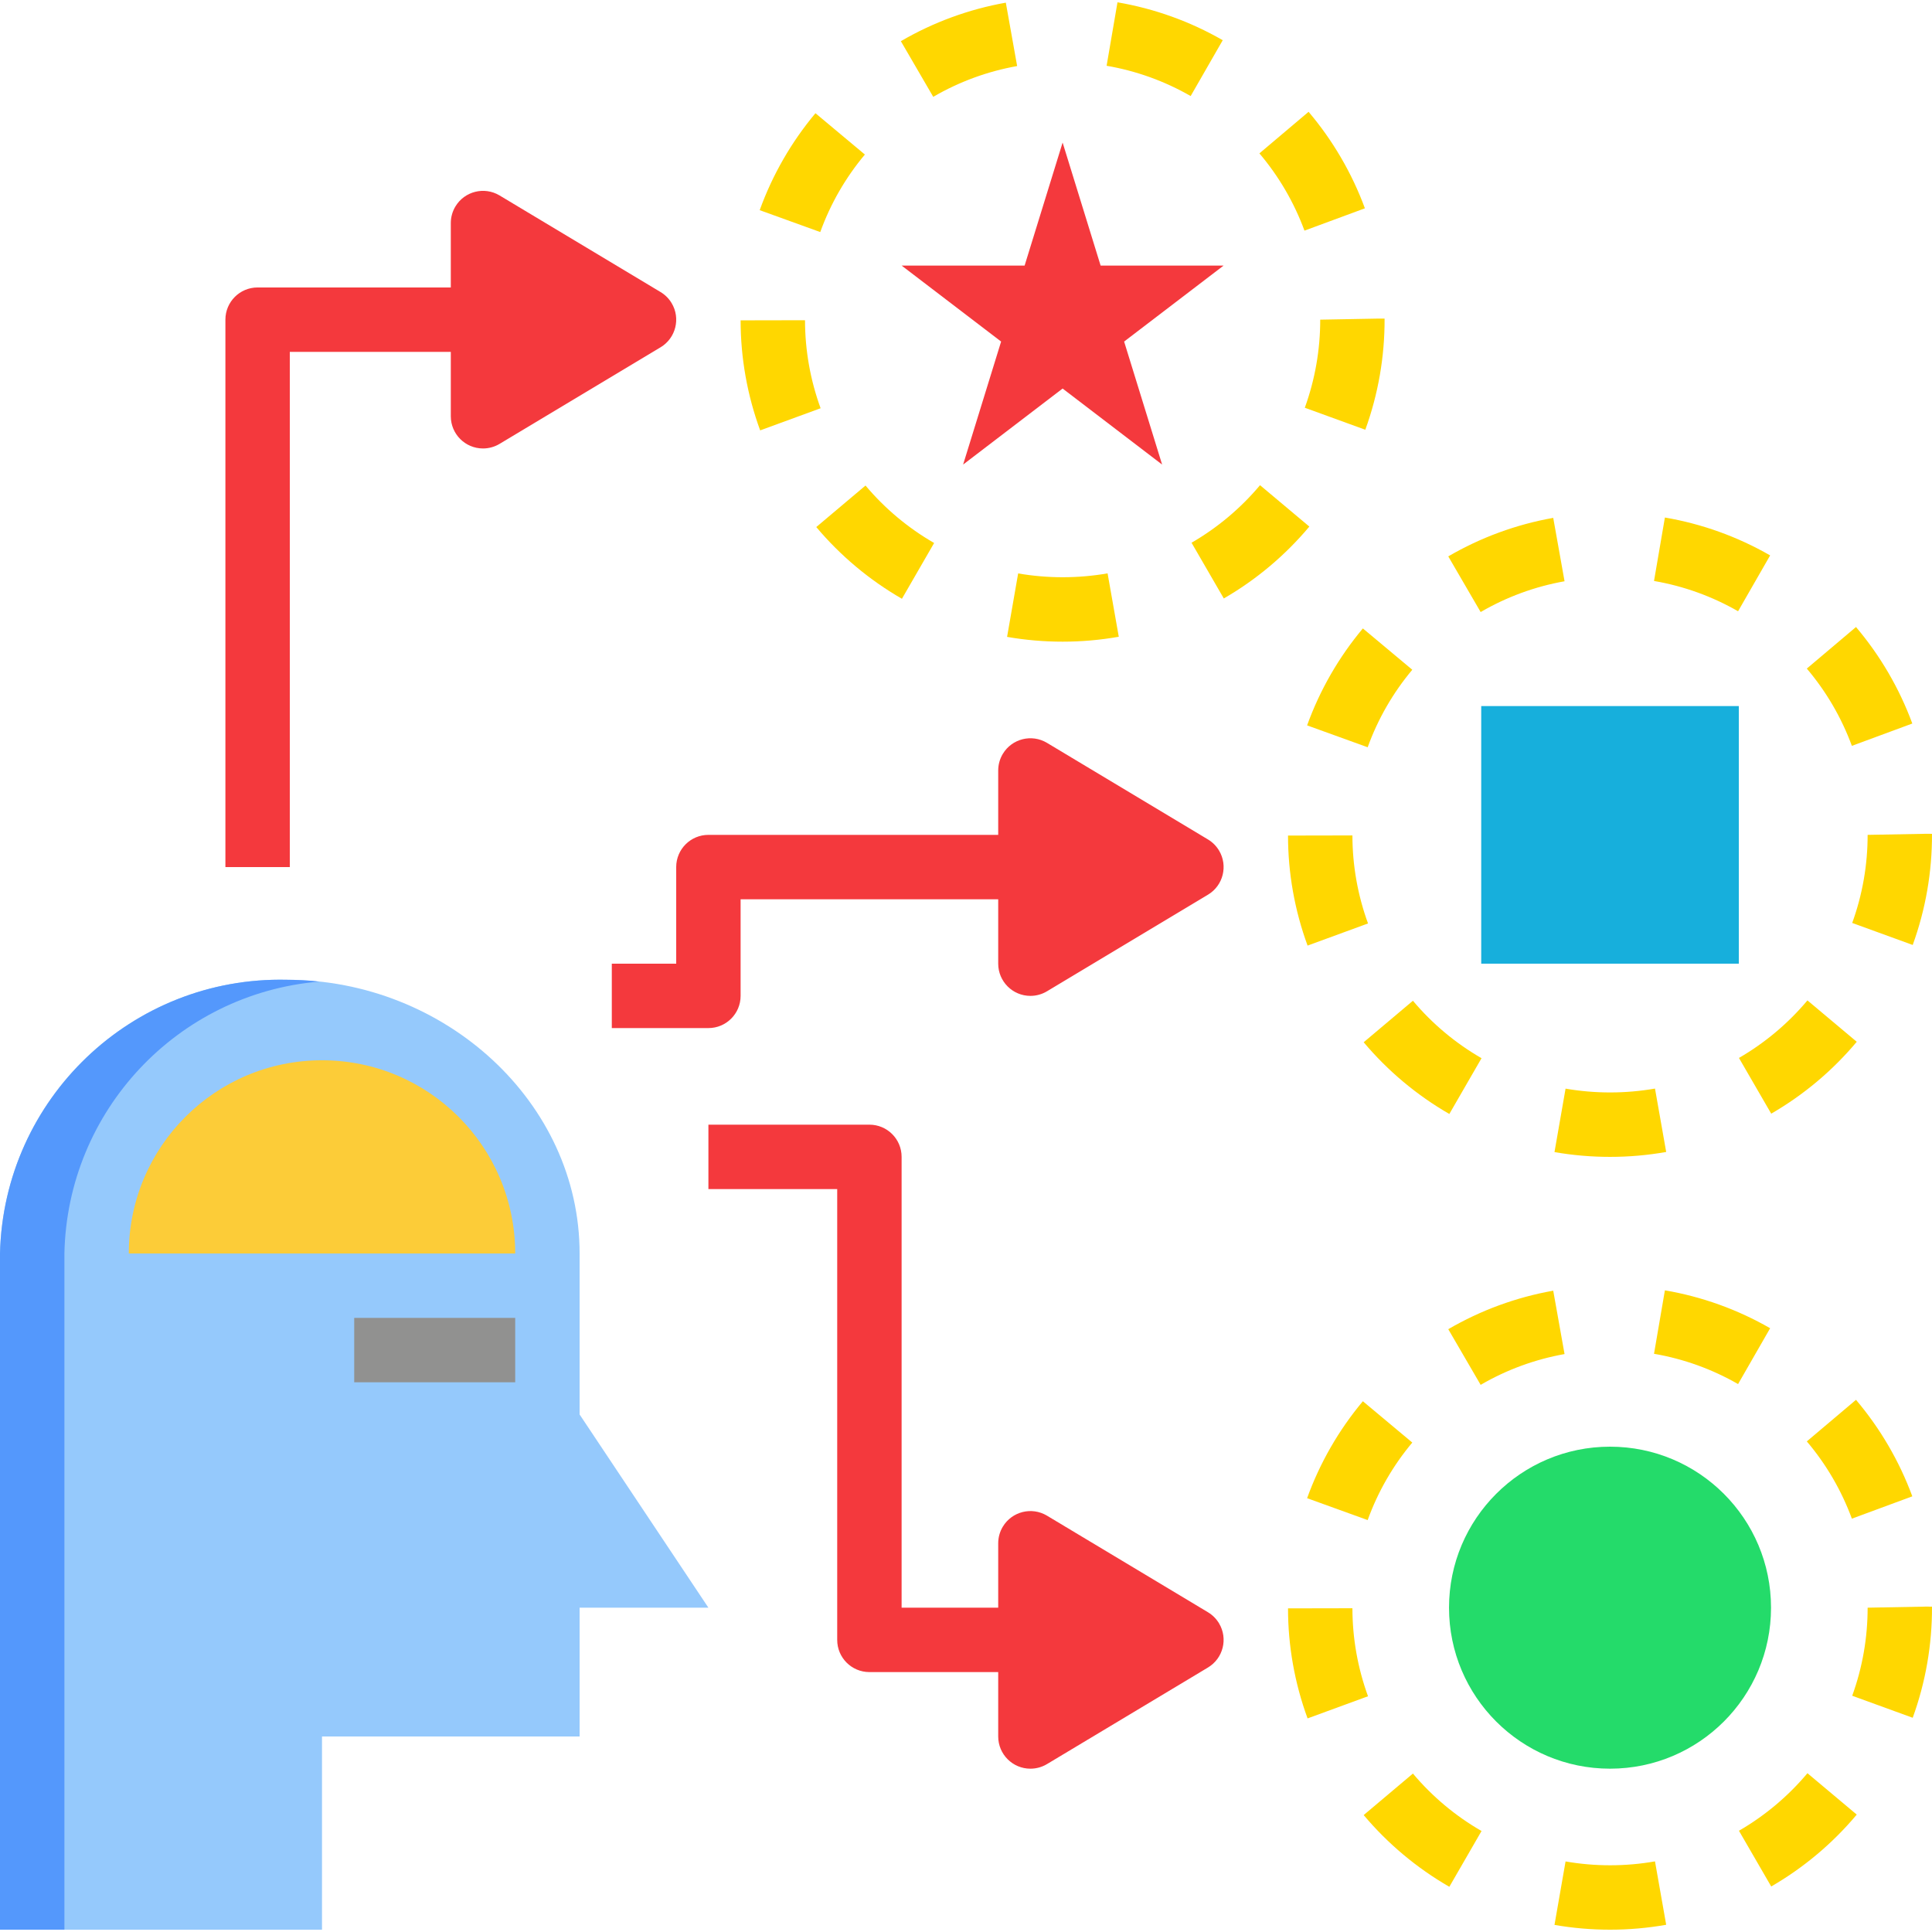 ﻿
<!-- <?xml version="1.0" encoding="iso-8859-1"?> -->
<!-- Generator: Adobe Illustrator 19.0.0, SVG Export Plug-In . SVG Version: 6.00 Build 0)  -->
<svg version="1.1" id="Capa_1" xmlns="http://www.w3.org/2000/svg" xmlns:xlink="http://www.w3.org/1999/xlink" x="0px" y="0px"
	 viewBox="0 0 479.993 479.993" style="enable-background:new 0 0 479.993 479.993;" xml:space="preserve">
<path style="fill:#95C9FC;" d="M71.238,243.418c39.344,0,72.762,30.445,72.762,68v40l32,48h-32v32H80v48H0v-168
	C0.915,272.978,32.797,242.545,71.238,243.418z"/>
<g>
	<path style="fill:#FFD700;" d="M264,159.418c-4.625,0.001-9.241-0.396-13.797-1.188l2.75-15.766
		c7.352,1.268,14.868,1.263,22.219-0.016l2.781,15.75C273.347,159.013,268.678,159.42,264,159.418L264,159.418z M224.078,148.762
		c-8.077-4.657-15.278-10.687-21.281-17.82l12.234-10.312c4.807,5.715,10.576,10.546,17.047,14.273L224.078,148.762z
		 M304.047,148.684l-8.016-13.844c6.46-3.74,12.218-8.578,17.016-14.297l12.25,10.281
		C319.309,137.972,312.118,144.016,304.047,148.684L304.047,148.684z M188.859,106.926c-3.213-8.756-4.857-18.009-4.859-27.336
		l16-0.031c0.005,7.459,1.316,14.86,3.875,21.867L188.859,106.926z M339.203,106.77l-15.031-5.469
		c2.542-7.015,3.838-14.421,3.828-21.883l14.383-0.266l1.609,0.008C344.034,88.574,342.413,97.921,339.203,106.77L339.203,106.77z
		 M203.789,57.653l-15.047-5.438c3.172-8.778,7.86-16.93,13.852-24.086l12.281,10.266C210.078,44.114,206.325,50.633,203.789,57.653
		z M324.086,57.301c-2.578-7.005-6.368-13.502-11.195-19.195l12.219-10.328c6.028,7.114,10.764,15.229,13.992,23.976L324.086,57.301
		z M231.859,24.059l-8.047-13.828c8.062-4.699,16.89-7.939,26.078-9.57l2.812,15.75C245.36,17.715,238.304,20.304,231.859,24.059
		L231.859,24.059z M295.812,23.864c-6.464-3.717-13.533-6.264-20.883-7.523l2.703-15.766c9.203,1.572,18.055,4.759,26.148,9.414
		L295.812,23.864z"/>
	<path style="fill:#FFD700;" d="M400,479.418c-4.625,0.001-9.241-0.396-13.797-1.188l2.75-15.766
		c7.352,1.276,14.869,1.271,22.219-0.016l2.781,15.75C409.347,479.012,404.678,479.42,400,479.418z M360.078,468.762
		c-8.077-4.657-15.278-10.687-21.281-17.82l12.234-10.312c4.807,5.715,10.576,10.546,17.047,14.273L360.078,468.762z
		 M440.047,468.684l-8.016-13.844c6.46-3.74,12.218-8.578,17.016-14.297l12.25,10.281
		C455.309,457.972,448.118,464.016,440.047,468.684L440.047,468.684z M324.859,426.926c-3.213-8.756-4.857-18.009-4.859-27.336
		l16-0.031c0.005,7.459,1.316,14.86,3.875,21.867L324.859,426.926z M475.203,426.77l-15.031-5.469
		c2.542-7.015,3.838-14.421,3.828-21.883l14.383-0.266l1.609,0.008C480.034,408.574,478.413,417.921,475.203,426.77L475.203,426.77z
		 M339.789,377.653l-15.047-5.438c3.172-8.778,7.86-16.93,13.852-24.086l12.281,10.266
		C346.078,364.114,342.325,370.633,339.789,377.653z M460.086,377.301c-2.578-7.005-6.368-13.502-11.195-19.195l12.219-10.328
		c6.028,7.114,10.764,15.229,13.992,23.977L460.086,377.301z M367.859,344.059l-8.047-13.828c8.062-4.699,16.89-7.939,26.078-9.57
		l2.812,15.75C381.36,337.715,374.304,340.304,367.859,344.059z M431.812,343.864c-6.464-3.717-13.533-6.264-20.883-7.523
		l2.703-15.766c9.203,1.572,18.055,4.759,26.148,9.414L431.812,343.864z"/>
	<path style="fill:#FFD700;" d="M400,287.418c-4.625,0.001-9.241-0.396-13.797-1.188l2.75-15.766
		c7.352,1.268,14.868,1.263,22.219-0.016l2.781,15.75C409.347,287.012,404.678,287.42,400,287.418z M360.078,276.762
		c-8.077-4.657-15.278-10.687-21.281-17.82l12.234-10.312c4.807,5.715,10.576,10.546,17.047,14.273L360.078,276.762z
		 M440.047,276.684l-8.016-13.844c6.46-3.74,12.218-8.578,17.016-14.297l12.25,10.281
		C455.309,265.972,448.118,272.016,440.047,276.684L440.047,276.684z M324.859,234.926c-3.213-8.756-4.857-18.009-4.859-27.336
		l16-0.031c0.005,7.459,1.316,14.86,3.875,21.867L324.859,234.926z M475.203,234.77l-15.031-5.469
		c2.542-7.015,3.838-14.421,3.828-21.883l14.383-0.266l1.609,0.008C480.034,216.574,478.413,225.921,475.203,234.77L475.203,234.77z
		 M339.789,185.653l-15.047-5.438c3.172-8.778,7.86-16.93,13.852-24.086l12.281,10.266
		C346.078,172.114,342.325,178.633,339.789,185.653z M460.086,185.301c-2.578-7.005-6.368-13.502-11.195-19.195l12.219-10.328
		c6.028,7.114,10.764,15.229,13.992,23.977L460.086,185.301z M367.859,152.059l-8.047-13.828c8.062-4.699,16.89-7.939,26.078-9.57
		l2.812,15.75C381.36,145.715,374.304,148.304,367.859,152.059L367.859,152.059z M431.812,151.864
		c-6.464-3.717-13.533-6.264-20.883-7.523l2.703-15.766c9.203,1.572,18.055,4.759,26.148,9.414L431.812,151.864z"/>
</g>
<path style="fill:#5498FC;" d="M79.249,243.872c-2.66-0.292-5.334-0.444-8.011-0.454h-0.001c-38.441-0.873-70.323,29.56-71.238,68
	v168h16v-168C16.727,276.049,44.004,246.919,79.249,243.872z"/>
<path style="fill:#919190;" d="M88,327.418h40v16H88V327.418z"/>
<path style="fill:#FCCC38;" d="M80,263.418c-26.51,0-48,21.49-48,48h96C128,284.909,106.51,263.418,80,263.418z"/>
<path style="fill:#F4393D;" d="M264,35.418l9.44,30.56H304l-24.72,18.88l9.44,30.56L264,96.53l-24.72,18.888l9.44-30.56L224,65.978
	h30.56L264,35.418z"/>
<circle style="fill:#24DB6A;" cx="400" cy="399.418" r="40"/>
<path style="fill:#17AFDC;" d="M368,175.418h64v64h-64V175.418z"/>
<g>
	<path style="fill:#F4393D;" d="M164.117,72.559l-40-24c-3.787-2.274-8.701-1.048-10.976,2.739c-0.747,1.244-1.142,2.669-1.142,4.12
		v16H64c-4.416-0.003-7.997,3.575-8,7.991c0,0.003,0,0.006,0,0.009v136h16v-128h40v16c0,4.418,3.582,8,8,8
		c1.45,0,2.874-0.394,4.117-1.141l40-24c3.788-2.274,5.016-7.188,2.742-10.976C166.184,74.176,165.242,73.234,164.117,72.559z"/>
	<path style="fill:#F4393D;" d="M300.117,400.559l-40-24c-3.787-2.274-8.701-1.048-10.976,2.739
		c-0.747,1.244-1.142,2.669-1.142,4.12v16h-24v-112c0.003-4.416-3.575-7.997-7.991-8c-0.003,0-0.006,0-0.009,0h-40v16h32v112
		c-0.003,4.416,3.575,7.997,7.991,8c0.003,0,0.006,0,0.009,0h32v16c0,4.418,3.582,8,8,8c1.45,0,2.874-0.394,4.117-1.141l40-24
		c3.788-2.274,5.016-7.188,2.742-10.976C302.184,402.176,301.242,401.234,300.117,400.559L300.117,400.559z"/>
	<path style="fill:#F4393D;" d="M300.117,208.559l-40-24c-3.787-2.274-8.701-1.048-10.976,2.739
		c-0.747,1.244-1.142,2.669-1.142,4.12v16h-72c-4.416-0.003-7.997,3.575-8,7.991c0,0.003,0,0.006,0,0.009v24h-16v16h24
		c4.416,0.003,7.997-3.575,8-7.991c0-0.003,0-0.006,0-0.009v-24h64v16c0,4.418,3.582,8,8,8c1.45,0,2.874-0.394,4.117-1.141l40-24
		c3.788-2.274,5.016-7.188,2.742-10.976C302.184,210.176,301.242,209.234,300.117,208.559L300.117,208.559z"/>
</g>
<g>
</g>
<g>
</g>
<g>
</g>
<g>
</g>
<g>
</g>
<g>
</g>
<g>
</g>
<g>
</g>
<g>
</g>
<g>
</g>
<g>
</g>
<g>
</g>
<g>
</g>
<g>
</g>
<g>
</g>
</svg>
